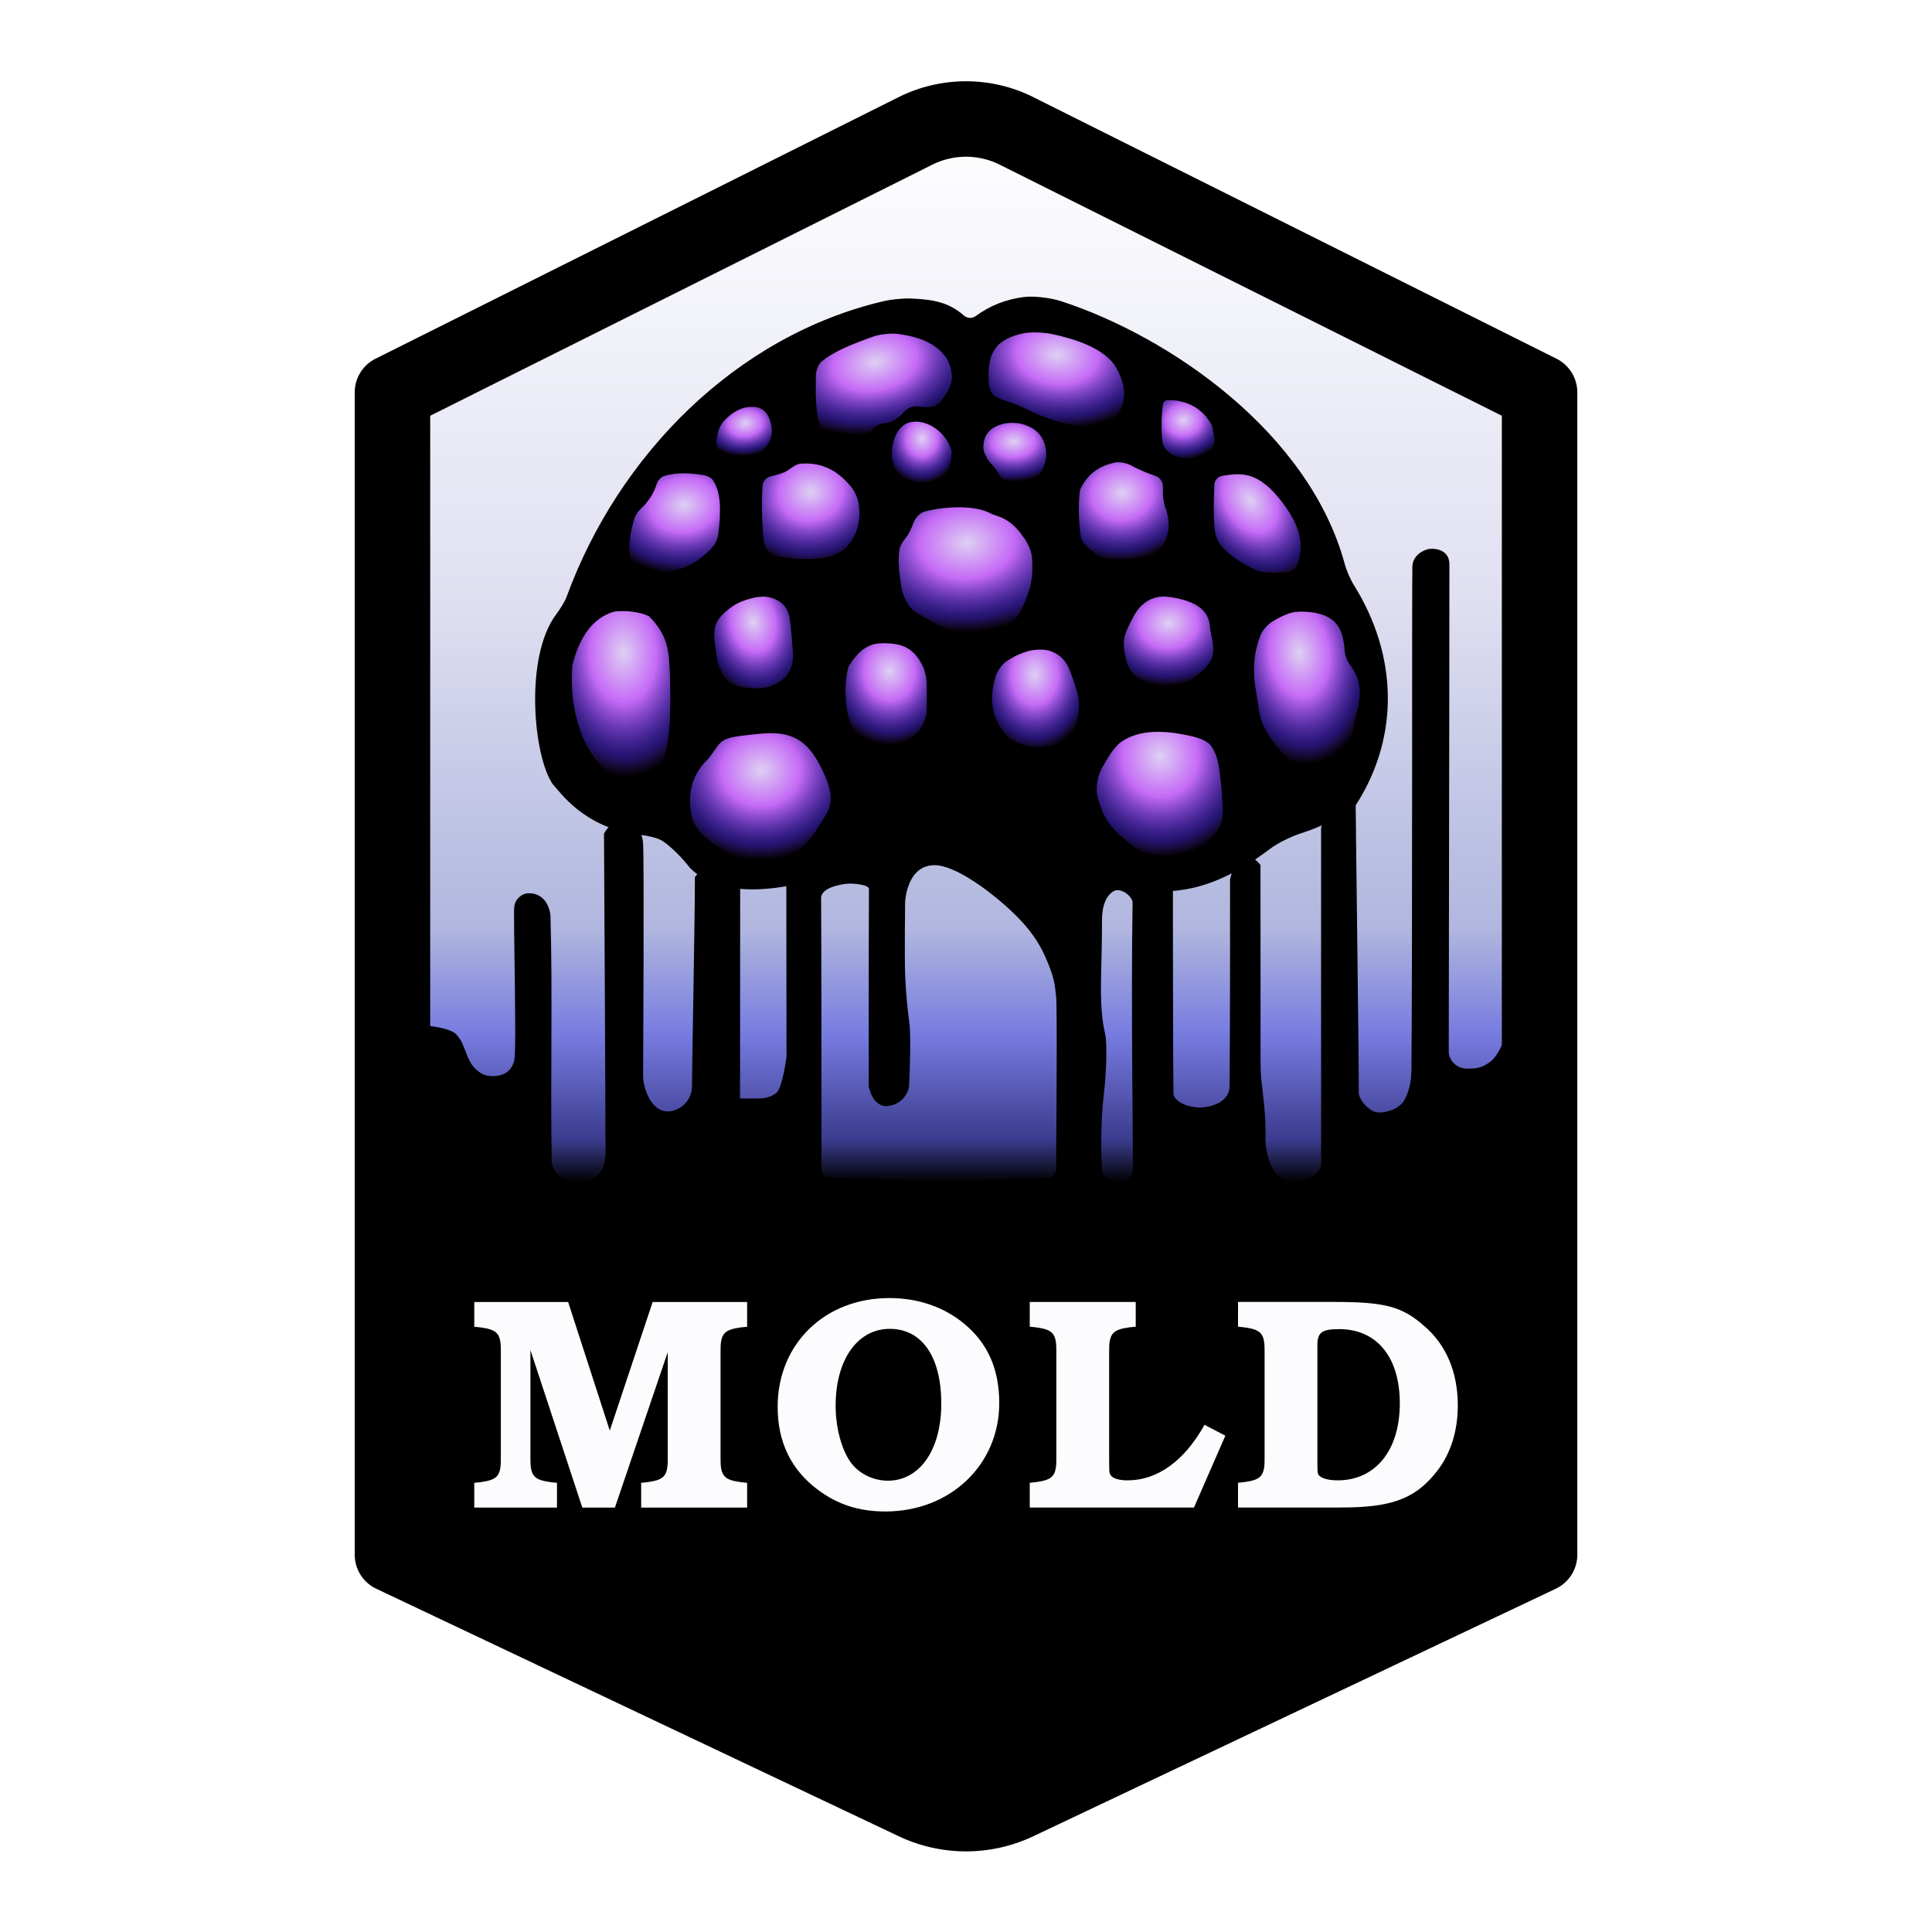 <?xml version="1.0" encoding="UTF-8" standalone="no"?>
<!-- Created with Inkscape (http://www.inkscape.org/) -->

<svg
   width="256"
   height="256"
   viewBox="0 0 67.733 67.733"
   version="1.1"
   id="svg1"
   xml:space="preserve"
   xmlns:xlink="http://www.w3.org/1999/xlink"
   xmlns="http://www.w3.org/2000/svg"
   xmlns:svg="http://www.w3.org/2000/svg"><defs
     id="defs1"><linearGradient
       id="linearGradient96"><stop
         style="stop-color:#ded0f3;stop-opacity:1;"
         offset="0"
         id="stop93" /><stop
         style="stop-color:#c56af6;stop-opacity:1;"
         offset="0.401"
         id="stop94" /><stop
         style="stop-color:#4727de;stop-opacity:0.498;"
         offset="0.842"
         id="stop95" /><stop
         style="stop-color:#6c2bda;stop-opacity:0;"
         offset="1"
         id="stop96" /></linearGradient><linearGradient
       id="linearGradient92"><stop
         style="stop-color:#ded0f3;stop-opacity:1;"
         offset="0"
         id="stop89" /><stop
         style="stop-color:#c56af6;stop-opacity:1;"
         offset="0.401"
         id="stop90" /><stop
         style="stop-color:#4727de;stop-opacity:0.498;"
         offset="0.842"
         id="stop91" /><stop
         style="stop-color:#6c2bda;stop-opacity:0;"
         offset="1"
         id="stop92" /></linearGradient><linearGradient
       id="linearGradient88"><stop
         style="stop-color:#ded0f3;stop-opacity:1;"
         offset="0"
         id="stop85" /><stop
         style="stop-color:#c56af6;stop-opacity:1;"
         offset="0.401"
         id="stop86" /><stop
         style="stop-color:#4727de;stop-opacity:0.498;"
         offset="0.842"
         id="stop87" /><stop
         style="stop-color:#6c2bda;stop-opacity:0;"
         offset="1"
         id="stop88" /></linearGradient><linearGradient
       id="linearGradient84"><stop
         style="stop-color:#ded0f3;stop-opacity:1;"
         offset="0"
         id="stop81" /><stop
         style="stop-color:#c56af6;stop-opacity:1;"
         offset="0.401"
         id="stop82" /><stop
         style="stop-color:#4727de;stop-opacity:0.498;"
         offset="0.842"
         id="stop83" /><stop
         style="stop-color:#6c2bda;stop-opacity:0;"
         offset="1"
         id="stop84" /></linearGradient><linearGradient
       id="linearGradient80"><stop
         style="stop-color:#ded0f3;stop-opacity:1;"
         offset="0"
         id="stop77" /><stop
         style="stop-color:#c56af6;stop-opacity:1;"
         offset="0.401"
         id="stop78" /><stop
         style="stop-color:#4727de;stop-opacity:0.498;"
         offset="0.842"
         id="stop79" /><stop
         style="stop-color:#6c2bda;stop-opacity:0;"
         offset="1"
         id="stop80" /></linearGradient><linearGradient
       id="linearGradient76"><stop
         style="stop-color:#ded0f3;stop-opacity:1;"
         offset="0"
         id="stop73" /><stop
         style="stop-color:#c56af6;stop-opacity:1;"
         offset="0.401"
         id="stop74" /><stop
         style="stop-color:#4727de;stop-opacity:0.498;"
         offset="0.842"
         id="stop75" /><stop
         style="stop-color:#6c2bda;stop-opacity:0;"
         offset="1"
         id="stop76" /></linearGradient><linearGradient
       id="linearGradient72"><stop
         style="stop-color:#ded0f3;stop-opacity:1;"
         offset="0"
         id="stop69" /><stop
         style="stop-color:#c56af6;stop-opacity:1;"
         offset="0.401"
         id="stop70" /><stop
         style="stop-color:#4727de;stop-opacity:0.498;"
         offset="0.842"
         id="stop71" /><stop
         style="stop-color:#6c2bda;stop-opacity:0;"
         offset="1"
         id="stop72" /></linearGradient><linearGradient
       id="linearGradient68"><stop
         style="stop-color:#ded0f3;stop-opacity:1;"
         offset="0"
         id="stop65" /><stop
         style="stop-color:#c56af6;stop-opacity:1;"
         offset="0.401"
         id="stop66" /><stop
         style="stop-color:#4727de;stop-opacity:0.498;"
         offset="0.842"
         id="stop67" /><stop
         style="stop-color:#6c2bda;stop-opacity:0;"
         offset="1"
         id="stop68" /></linearGradient><linearGradient
       id="linearGradient64"><stop
         style="stop-color:#ded0f3;stop-opacity:1;"
         offset="0"
         id="stop61" /><stop
         style="stop-color:#c56af6;stop-opacity:1;"
         offset="0.401"
         id="stop62" /><stop
         style="stop-color:#4727de;stop-opacity:0.498;"
         offset="0.842"
         id="stop63" /><stop
         style="stop-color:#6c2bda;stop-opacity:0;"
         offset="1"
         id="stop64" /></linearGradient><linearGradient
       id="linearGradient60"><stop
         style="stop-color:#ded0f3;stop-opacity:1;"
         offset="0"
         id="stop57" /><stop
         style="stop-color:#c56af6;stop-opacity:1;"
         offset="0.401"
         id="stop58" /><stop
         style="stop-color:#4727de;stop-opacity:0.498;"
         offset="0.842"
         id="stop59" /><stop
         style="stop-color:#6c2bda;stop-opacity:0;"
         offset="1"
         id="stop60" /></linearGradient><linearGradient
       id="linearGradient56"><stop
         style="stop-color:#ded0f3;stop-opacity:1;"
         offset="0"
         id="stop53" /><stop
         style="stop-color:#c56af6;stop-opacity:1;"
         offset="0.401"
         id="stop54" /><stop
         style="stop-color:#4727de;stop-opacity:0.498;"
         offset="0.842"
         id="stop55" /><stop
         style="stop-color:#6c2bda;stop-opacity:0;"
         offset="1"
         id="stop56" /></linearGradient><linearGradient
       id="linearGradient52"><stop
         style="stop-color:#ded0f3;stop-opacity:1;"
         offset="0"
         id="stop49" /><stop
         style="stop-color:#c56af6;stop-opacity:1;"
         offset="0.401"
         id="stop50" /><stop
         style="stop-color:#4727de;stop-opacity:0.498;"
         offset="0.842"
         id="stop51" /><stop
         style="stop-color:#6c2bda;stop-opacity:0;"
         offset="1"
         id="stop52" /></linearGradient><linearGradient
       id="linearGradient48"><stop
         style="stop-color:#ded0f3;stop-opacity:1;"
         offset="0"
         id="stop45" /><stop
         style="stop-color:#c56af6;stop-opacity:1;"
         offset="0.401"
         id="stop46" /><stop
         style="stop-color:#4727de;stop-opacity:0.498;"
         offset="0.842"
         id="stop47" /><stop
         style="stop-color:#6c2bda;stop-opacity:0;"
         offset="1"
         id="stop48" /></linearGradient><linearGradient
       id="linearGradient44"><stop
         style="stop-color:#ded0f3;stop-opacity:1;"
         offset="0"
         id="stop41" /><stop
         style="stop-color:#c56af6;stop-opacity:1;"
         offset="0.401"
         id="stop42" /><stop
         style="stop-color:#4727de;stop-opacity:0.498;"
         offset="0.842"
         id="stop43" /><stop
         style="stop-color:#6c2bda;stop-opacity:0;"
         offset="1"
         id="stop44" /></linearGradient><linearGradient
       id="linearGradient40"><stop
         style="stop-color:#ded0f3;stop-opacity:1;"
         offset="0"
         id="stop37" /><stop
         style="stop-color:#c56af6;stop-opacity:1;"
         offset="0.401"
         id="stop38" /><stop
         style="stop-color:#4727de;stop-opacity:0.498;"
         offset="0.842"
         id="stop39" /><stop
         style="stop-color:#6c2bda;stop-opacity:0;"
         offset="1"
         id="stop40" /></linearGradient><linearGradient
       id="linearGradient36"><stop
         style="stop-color:#ded0f3;stop-opacity:1;"
         offset="0"
         id="stop28" /><stop
         style="stop-color:#c56af6;stop-opacity:1;"
         offset="0.401"
         id="stop29" /><stop
         style="stop-color:#4727de;stop-opacity:0.498;"
         offset="0.842"
         id="stop35" /><stop
         style="stop-color:#6c2bda;stop-opacity:0;"
         offset="1"
         id="stop36" /></linearGradient><linearGradient
       id="linearGradient27"><stop
         style="stop-color:#ded0f3;stop-opacity:1;"
         offset="0"
         id="stop24" /><stop
         style="stop-color:#c56af6;stop-opacity:1;"
         offset="0.401"
         id="stop25" /><stop
         style="stop-color:#4727de;stop-opacity:0.498;"
         offset="0.842"
         id="stop26" /><stop
         style="stop-color:#6c2bda;stop-opacity:0;"
         offset="1"
         id="stop27" /></linearGradient><linearGradient
       id="linearGradient23"><stop
         style="stop-color:#ded0f3;stop-opacity:1;"
         offset="0"
         id="stop20" /><stop
         style="stop-color:#c56af6;stop-opacity:1;"
         offset="0.401"
         id="stop21" /><stop
         style="stop-color:#4727de;stop-opacity:0.498;"
         offset="0.842"
         id="stop22" /><stop
         style="stop-color:#6c2bda;stop-opacity:0;"
         offset="1"
         id="stop23" /></linearGradient><linearGradient
       id="linearGradient19"><stop
         style="stop-color:#ded0f3;stop-opacity:1;"
         offset="0"
         id="stop16" /><stop
         style="stop-color:#c56af6;stop-opacity:1;"
         offset="0.401"
         id="stop17" /><stop
         style="stop-color:#4727de;stop-opacity:0.498;"
         offset="0.842"
         id="stop18" /><stop
         style="stop-color:#6c2bda;stop-opacity:0;"
         offset="1"
         id="stop19" /></linearGradient><linearGradient
       id="swatch30"><stop
         style="stop-color:#000000;stop-opacity:1;"
         offset="0"
         id="stop30" /></linearGradient><linearGradient
       id="linearGradient4"><stop
         style="stop-color:#ffffff;stop-opacity:1;"
         offset="0"
         id="stop4" /><stop
         style="stop-color:#dfdff1;stop-opacity:1;"
         offset="0.45"
         id="stop9" /><stop
         style="stop-color:#b0b6de;stop-opacity:1;"
         offset="0.76"
         id="stop8" /><stop
         style="stop-color:#777bdf;stop-opacity:1;"
         offset="0.86"
         id="stop7" /><stop
         style="stop-color:#3a3b8d;stop-opacity:1;"
         offset="0.96"
         id="stop6" /><stop
         style="stop-color:#000000;stop-opacity:1;"
         offset="1"
         id="stop5" /></linearGradient><linearGradient
       xlink:href="#linearGradient4"
       id="linearGradient5"
       x1="0"
       y1="-8"
       x2="0"
       y2="29"
       gradientUnits="userSpaceOnUse"
       spreadMethod="pad" /><meshgradient
       id="meshgradient61"
       gradientUnits="userSpaceOnUse"
       x="28.047"
       y="29.035"><meshrow
         id="meshrow37261"><meshpatch
           id="meshpatch37261"><stop
             path="c 1.067,0  2.135,0  3.202,0"
             style="stop-color:#faf9f2;stop-opacity:1"
             id="stop37261" /><stop
             path="c 0,1.447  1.367,2.055  1.367,3.502"
             style="stop-color:#9e9ca5;stop-opacity:1"
             id="stop37262" /><stop
             path="c -1.067,-2.33782e-05  -3.502,0.838  -4.57,0.838"
             style="stop-color:#bbc3f2;stop-opacity:1"
             id="stop37263" /><stop
             path="c 0,-1.447  0,-2.893  0,-4.34"
             style="stop-color:#faf9f2;stop-opacity:1"
             id="stop37264" /></meshpatch><meshpatch
           id="meshpatch37264"><stop
             path="c 1.067,0  2.135,0  3.202,0"
             id="stop37265" /><stop
             path="c 0,1.447  0,2.893  0,4.34"
             style="stop-color:#a3a5e3;stop-opacity:1"
             id="stop37266" /><stop
             path="c -1.067,0  -0.767,-0.838  -1.835,-0.838"
             style="stop-color:#a3a5e3;stop-opacity:1"
             id="stop37267" /></meshpatch><meshpatch
           id="meshpatch37267"><stop
             path="c 1.067,0  1.002,0.488  2.069,0.488"
             id="stop37268" /><stop
             path="c -0.862,2.256  0.063,2.494  0.063,3.941"
             style="stop-color:#60619c;stop-opacity:1"
             id="stop37269" /><stop
             path="c -1.141,0.631  -1.065,-0.09  -2.132,-0.09"
             style="stop-color:#60619c;stop-opacity:1"
             id="stop37270" /></meshpatch><meshpatch
           id="meshpatch37270"><stop
             path="c 1.067,3.5071e-06  2.773,-0.025  3.841,-0.025"
             id="stop37271" /><stop
             path="c -4.88307e-05,1.447  0.152,2.388  0.152,3.835"
             style="stop-color:#60619c;stop-opacity:1"
             id="stop37272" /><stop
             path="c -1.067,-5.07914e-08  -2.862,0.131  -3.93,0.131"
             style="stop-color:#60619c;stop-opacity:1"
             id="stop37273" /></meshpatch></meshrow><meshrow
         id="meshrow37273"><meshpatch
           id="meshpatch37273"><stop
             path="c 8.17723e-06,1.447  0.027,3.993  0.027,5.44"
             id="stop37274" /><stop
             path="c -1.067,2.39899e-05  -3.53,-0.263  -4.597,-0.263"
             style="stop-color:#faf9f2;stop-opacity:1"
             id="stop37275" /><stop
             path="c 0,-1.447  0,-2.893  -1.3e-06,-4.34"
             style="stop-color:#faf9f2;stop-opacity:1"
             id="stop37276" /></meshpatch><meshpatch
           id="meshpatch37276"><stop
             path="c 0,1.447  0,2.893  0,4.34"
             id="stop37277" /><stop
             path="c -1.067,0  -0.74,0.263  -1.807,0.263"
             style="stop-color:#a3a5e3;stop-opacity:1"
             id="stop37278" /></meshpatch><meshpatch
           id="meshpatch37278"><stop
             path="c 6.74496e-06,1.447  0.089,2.787  0.089,4.233"
             id="stop37279" /><stop
             path="c -1.067,1.73494e-06  -1.154,0.017  -2.221,0.017"
             style="stop-color:#60619c;stop-opacity:1"
             id="stop37280" /></meshpatch><meshpatch
           id="meshpatch37280"><stop
             path="c 8.65796e-06,1.447  -0.134,3.119  -0.134,4.565"
             id="stop37281" /><stop
             path="c -1.067,-6.5029e-06  -2.639,-0.201  -3.707,-0.201"
             style="stop-color:#60619c;stop-opacity:1"
             id="stop37282" /></meshpatch></meshrow><meshrow
         id="meshrow37282"><meshpatch
           id="meshpatch37282"><stop
             path="c 1.68585e-06,1.447  -0.004,2.568  -0.004,4.015"
             id="stop37283" /><stop
             path="c -1.067,4.06551e-05  -3.526,0.062  -4.593,0.062"
             style="stop-color:#bbc3f2;stop-opacity:1"
             id="stop37284" /><stop
             path="c 0,-1.447  0,-2.893  -2.941e-05,-4.34"
             style="stop-color:#faf9f2;stop-opacity:1"
             id="stop37285" /></meshpatch><meshpatch
           id="meshpatch37285"><stop
             path="c 0,1.447  0,2.893  0,4.34"
             id="stop37286" /><stop
             path="c -1.067,0  -0.744,-0.062  -1.811,-0.062"
             style="stop-color:#a3a5e3;stop-opacity:1"
             id="stop37287" /></meshpatch><meshpatch
           id="meshpatch37287"><stop
             path="c 1.73498e-05,1.447  1.73498e-05,2.893  0,4.34"
             id="stop37288" /><stop
             path="c -1.067,1.73494e-06  -1.154,0.017  -2.221,0.017"
             style="stop-color:#60619c;stop-opacity:1"
             id="stop37289" /></meshpatch><meshpatch
           id="meshpatch37289"><stop
             path="c -6.07634e-07,1.447  0.134,2.667  0.134,4.114"
             id="stop37290" /><stop
             path="c -1.067,-5.07913e-08  -2.773,0.025  -3.841,0.025"
             style="stop-color:#60619c;stop-opacity:1"
             id="stop37291" /></meshpatch></meshrow></meshgradient><filter
       style="color-interpolation-filters:sRGB"
       id="filter37348"
       x="-0.024"
       y="-0.038"
       width="1.048"
       height="1.093"><feFlood
         result="flood"
         in="SourceGraphic"
         flood-opacity="0.698"
         flood-color="rgb(16,17,104)"
         id="feFlood37347" /><feGaussianBlur
         result="blur"
         in="SourceGraphic"
         stdDeviation="0.4"
         id="feGaussianBlur37347" /><feOffset
         result="offset"
         in="blur"
         dx="0"
         dy="0.4"
         id="feOffset37347"
         preserveAlpha="false" /><feComposite
         result="comp1"
         operator="in"
         in="flood"
         in2="offset"
         id="feComposite37347" /><feComposite
         result="comp2"
         operator="over"
         in="SourceGraphic"
         in2="comp1"
         id="feComposite37348" /></filter><mask
       maskUnits="userSpaceOnUse"
       id="mask1"><path
         id="path2"
         style="display:inline;opacity:1;mix-blend-mode:normal;fill:#ffffff;fill-opacity:1;paint-order:normal"
         transform="translate(46.163,12.459)"
         d="M -32.14,27.89 V 1.299 L -12.297,-8.755 7.547,1.299 V 29.874 h -37.704 a 1.984,1.984 45 0 1 -1.984,-1.984 z" /></mask><radialGradient
       xlink:href="#linearGradient92"
       id="radialGradient27"
       cx="21.955"
       cy="23.585"
       fx="21.955"
       fy="23.585"
       r="1.727"
       gradientTransform="matrix(1.696,-0.045,0.067,2.517,-16.963,-35.489)"
       gradientUnits="userSpaceOnUse" /><radialGradient
       xlink:href="#linearGradient96"
       id="radialGradient34"
       gradientUnits="userSpaceOnUse"
       gradientTransform="matrix(2.013,-0.085,0.077,1.82,-25.061,-16.884)"
       cx="24.734"
       cy="25.268"
       fx="24.734"
       fy="25.268"
       r="1.727" /><radialGradient
       xlink:href="#linearGradient88"
       id="radialGradient35"
       gradientUnits="userSpaceOnUse"
       gradientTransform="matrix(1.107,-0.208,0.282,1.503,-7.405,-8.037)"
       cx="24.618"
       cy="23.269"
       fx="24.618"
       fy="23.269"
       r="1.727" /><radialGradient
       xlink:href="#linearGradient84"
       id="radialGradient36"
       gradientUnits="userSpaceOnUse"
       gradientTransform="matrix(1.705,-0.239,0.193,1.375,-19.888,-6.353)"
       cx="23.293"
       cy="21.55"
       fx="23.293"
       fy="21.55"
       r="1.727" /><radialGradient
       xlink:href="#linearGradient80"
       id="radialGradient37"
       gradientUnits="userSpaceOnUse"
       gradientTransform="matrix(0.86,-0.116,0.088,0.657,3.121,4.376)"
       cx="24.679"
       cy="20.283"
       fx="24.679"
       fy="20.283"
       r="1.727" /><radialGradient
       xlink:href="#linearGradient76"
       id="radialGradient38"
       gradientUnits="userSpaceOnUse"
       gradientTransform="matrix(1.603,-0.369,0.333,1.447,-20.231,-4.225)"
       cx="25.893"
       cy="21.444"
       fx="25.893"
       fy="21.444"
       r="1.727" /><radialGradient
       xlink:href="#linearGradient68"
       id="radialGradient39"
       gradientUnits="userSpaceOnUse"
       gradientTransform="matrix(2.117,-0.424,0.283,1.416,-32.739,-3.525)"
       cx="27.332"
       cy="19.638"
       fx="27.332"
       fy="19.638"
       r="1.727" /><radialGradient
       xlink:href="#linearGradient60"
       id="radialGradient40"
       gradientUnits="userSpaceOnUse"
       gradientTransform="matrix(0.803,0.007,-0.008,0.912,9.804,-3.71)"
       cx="28.246"
       cy="20.711"
       fx="28.246"
       fy="20.711"
       r="1.727" /><radialGradient
       xlink:href="#linearGradient72"
       id="radialGradient41"
       gradientUnits="userSpaceOnUse"
       gradientTransform="matrix(1.303,-0.05,0.058,1.497,-5.973,-10.938)"
       cx="27.453"
       cy="23.941"
       fx="27.453"
       fy="23.941"
       r="1.727" /><radialGradient
       xlink:href="#linearGradient48"
       id="radialGradient42"
       gradientUnits="userSpaceOnUse"
       gradientTransform="matrix(2.42,-0.143,0.107,1.808,-38.941,-16.907)"
       cx="29.118"
       cy="22.182"
       fx="29.118"
       fy="22.182"
       r="1.727" /><radialGradient
       xlink:href="#linearGradient64"
       id="radialGradient43"
       gradientUnits="userSpaceOnUse"
       gradientTransform="matrix(2.054,0.231,-0.166,1.473,-23.533,-23.617)"
       cx="31.086"
       cy="19.607"
       fx="31.086"
       fy="19.607"
       r="1.727" /><radialGradient
       xlink:href="#linearGradient56"
       id="radialGradient1"
       gradientUnits="userSpaceOnUse"
       gradientTransform="matrix(1.104,-0.027,0.02,0.816,1.842,-0.606)"
       cx="30.141"
       cy="20.709"
       fx="30.141"
       fy="20.709"
       r="1.727" /><radialGradient
       xlink:href="#linearGradient44"
       id="radialGradient2"
       gradientUnits="userSpaceOnUse"
       gradientTransform="matrix(1.187,-0.004,0.006,1.542,-0.004,-13.295)"
       cx="30.444"
       cy="24.039"
       fx="30.444"
       fy="24.039"
       r="1.727" /><radialGradient
       xlink:href="#linearGradient40"
       id="radialGradient3"
       gradientUnits="userSpaceOnUse"
       gradientTransform="matrix(1.541,-0.244,0.217,1.372,-15.2,-4.384)"
       cx="32.356"
       cy="21.549"
       fx="32.356"
       fy="21.549"
       r="1.727" /><radialGradient
       xlink:href="#linearGradient52"
       id="radialGradient4"
       gradientUnits="userSpaceOnUse"
       gradientTransform="matrix(0.889,-0.107,0.096,0.796,9.589,1.974)"
       cx="33.669"
       cy="20.554"
       fx="33.669"
       fy="20.554"
       r="1.727" /><radialGradient
       xlink:href="#linearGradient27"
       id="radialGradient13"
       gradientUnits="userSpaceOnUse"
       gradientTransform="matrix(1.503,-0.124,0.105,1.273,-11.451,-3.791)"
       cx="33.244"
       cy="23.383"
       fx="33.244"
       fy="23.383"
       r="1.727" /><radialGradient
       xlink:href="#linearGradient36"
       id="radialGradient14"
       gradientUnits="userSpaceOnUse"
       gradientTransform="matrix(1.066,-0.657,0.927,1.505,-13.59,7.867)"
       cx="34.992"
       cy="21.701"
       fx="34.992"
       fy="21.701"
       r="1.727" /><radialGradient
       xlink:href="#linearGradient19"
       id="radialGradient15"
       gradientUnits="userSpaceOnUse"
       gradientTransform="matrix(1.933,-0.131,0.139,2.044,-26.647,-20.704)"
       cx="33.014"
       cy="25.222"
       fx="33.014"
       fy="25.222"
       r="1.727" /><radialGradient
       xlink:href="#linearGradient23"
       id="radialGradient16"
       gradientUnits="userSpaceOnUse"
       gradientTransform="matrix(1.498,-0.154,0.232,2.257,-13.809,-25.367)"
       cx="35.937"
       cy="23.83"
       fx="35.937"
       fy="23.83"
       r="1.727" /></defs><g
     id="layer1"
     style="display:inline"><g
       id="layer2"
       style="display:inline"><path
         id="path3"
         style="display:inline;opacity:1;mix-blend-mode:normal;fill:url(#linearGradient5);stroke:#000000;stroke-width:2.646;stroke-linejoin:round;stroke-miterlimit:0;stroke-dasharray:none;paint-order:normal"
         transform="translate(46.163,12.459)"
         d="M -10.522,-7.868 7.812,1.299 V 42.045 l -18.315,8.676 a 4.188,4.188 1.6535289e-7 0 1 -3.586,0 l -18.315,-8.676 V 1.299 l 18.334,-9.167 a 3.968,3.968 9.6878069e-7 0 1 3.549,1e-7 z" /></g><g
       id="layer3"><path
         id="rect61"
         style="display:inline;fill:url(#meshgradient61);stroke-width:0.265"
         d="M 28.047,29.035 H 40.857 V 42.053 H 28.047 Z" /><path
         id="path9"
         style="display:inline;fill:#000000;fill-opacity:1;stroke-width:0.265;stroke-dasharray:none;paint-order:normal;filter:url(#filter37348)"
         d="m 32.653,29.938 c 0.803,-0.106 2.303,1.095 2.974,1.768 0.67,0.673 0.903,1.152 1.105,1.64 0.202,0.488 0.245,0.704 0.294,1.192 0.043,0.423 0.008,4.878 -0.003,6.057 -0.001,0.157 -0.13,0.29 -0.288,0.297 -0.731,0.03 -2.689,0.105 -3.789,0.102 -1.112,-0.003 -3.148,-0.09 -3.878,-0.123 -0.149,-0.007 -0.269,-0.133 -0.269,-0.282 -8.6e-5,-1.529 -0.001,-9.048 -0.013,-9.487 -0.011,-0.395 0.706,-0.496 0.895,-0.518 0.189,-0.022 0.784,0.02 0.783,0.185 -0.012,2.154 -0.007,6.922 -0.007,6.922 0,0 0.134,0.792 0.734,0.675 0.6,-0.116 0.679,-0.669 0.679,-0.669 0,0 0.084,-1.677 0.014,-2.212 -0.07,-0.535 -0.116,-0.978 -0.147,-1.621 -0.031,-0.644 -0.005,-2.634 -0.005,-2.634 0,0 0.043,-1.203 0.922,-1.291 0.879,-0.088 -2.7e-5,0 -2.7e-5,0 z m 6.387,0.907 c 0.254,-0.153 0.671,0.192 0.667,0.402 -0.061,3.503 0.022,8.876 0.01,9.418 -0.004,0.201 -0.319,0.373 -0.523,0.373 -0.204,1.3e-5 -0.469,-0.115 -0.538,-0.311 -0.05,-0.141 -0.079,-1.451 0.006,-2.402 0.038,-0.427 0.123,-0.976 0.125,-1.819 0.002,-0.843 -0.096,-0.608 -0.163,-1.461 -0.067,-0.853 0.016,-1.887 0.01,-3.168 -0.002,-0.538 0.152,-0.881 0.407,-1.034 z m -11.474,-1.326 0.008,7.095 c 0,0.08 -0.143,1.069 -0.332,1.279 -0.141,0.127 -0.305,0.175 -0.394,0.196 -0.156,0.037 -0.903,0.021 -0.903,0.021 l 0.004,-7.395 c -0.541,-1.426 -1.065,-1.033 -1.587,-0.365 0,1.485 -0.103,6.721 -0.103,7.318 0,0.597 -0.51,0.921 -0.893,0.896 -0.536,-0.035 -0.83,-0.783 -0.82,-1.315 0.002,-0.526 0.042,-7.471 -0.002,-8.092 -0.064,-0.898 -1.011,-1.032 -1.369,-0.328 0,0.233 0.057,10.028 0.049,10.401 -0.009,0.399 0.075,1.067 -0.148,1.428 -0.188,0.306 -0.586,0.394 -1.029,0.37 -0.299,-0.044 -0.593,-0.239 -0.705,-0.652 -0.049,-3.145 0.034,-5.935 -0.043,-8.641 -0.021,-0.4 -0.264,-0.846 -0.801,-0.818 -0.179,0.01 -0.432,0.175 -0.469,0.469 -0.038,0.306 0.089,4.982 0.002,5.379 -0.081,0.368 -0.342,0.535 -0.676,0.56 -0.334,0.025 -0.52,-0.086 -0.709,-0.276 -0.31,-0.312 -0.331,-0.832 -0.623,-1.155 -0.305,-0.405 -2.09,-0.388 -2.09,-0.388 -8.1e-5,2.709 -0.001,6.416 -0.001,8.281 h 39.778 v -7.901 c 0,-1.015 0.08,-1.605 -0.291,-1.664 -0.27,-0.043 -0.614,1.526 -0.614,1.526 -0.115,0.594 -0.416,0.963 -0.53,1.053 -0.295,0.231 -0.488,0.267 -0.844,0.264 -0.412,-0.004 -0.64,-0.337 -0.64,-0.587 0,-3.607 0.022,-11.22 0.022,-17.115 -0.01,-0.429 -0.386,-0.548 -0.704,-0.52 -0.278,0.054 -0.576,0.264 -0.593,0.606 -0.021,0.419 0.006,13.284 -0.034,17.665 -0.005,0.503 -0.137,0.891 -0.278,1.101 -0.193,0.287 -0.653,0.412 -0.925,0.382 -0.231,-0.025 -0.601,-0.364 -0.642,-0.665 0,-1.82 -0.113,-9.441 -0.111,-10.715 -0.565,-0.021 -0.973,0.438 -1.211,1.416 h -4.4e-5 v 11.804 c -0.09,0.383 -0.524,0.593 -1.023,0.591 -0.707,-0.002 -0.927,-1.021 -0.927,-1.486 0.031,-1.142 -0.171,-1.894 -0.171,-2.586 0,-2.269 -0.004,-7.035 -0.004,-7.035 -0.542,-0.633 -0.866,-0.329 -1.067,0.508 0,0 0.006,5.013 -0.016,7.252 -0.005,0.56 -0.651,0.739 -1.036,0.746 -0.385,0.006 -0.873,-0.179 -0.932,-0.465 -0.021,-1.859 -0.019,-8.961 -0.019,-8.961 z"
         mask="url(#mask1)" /><path
         style="fill:#000000;fill-opacity:1;stroke-width:0.265;paint-order:normal"
         d="m 19.384,27.499 c -0.678,-0.95 -1.015,-4.452 0.115,-5.962 0.122,-0.163 0.299,-0.43 0.368,-0.621 1.815,-4.966 5.944,-9.151 11.123,-10.36 0.258,-0.06 0.683,-0.102 0.948,-0.091 0.867,0.034 1.368,0.17 1.858,0.6 0.111,0.097 0.284,0.107 0.403,0.021 0.544,-0.397 1.088,-0.587 1.665,-0.669 0.374,-0.053 0.979,0.026 1.339,0.143 3.827,1.248 8.704,4.618 9.946,9.228 0.057,0.212 0.197,0.533 0.314,0.72 1.536,2.457 1.612,5.299 0.091,7.683 -0.577,0.482 -1.28,0.814 -1.928,1.018 -0.327,0.103 -0.815,0.336 -1.089,0.543 -2.308,1.744 -3.771,1.588 -5.205,1.366 -0.45,-0.069 -1.17,-0.219 -1.608,-0.342 -2.622,-0.737 -5.247,-1.432 -7.98,-0.314 -1.755,0.652 -4.311,1.241 -5.564,-0.044 C 24.005,30.186 23.623,29.756 23.247,29.496 23.036,29.35 22.618,29.289 22.362,29.256 20.452,29.011 19.622,27.744 19.384,27.499 Z"
         id="path14" /><g
         id="layer4"><path
           style="font-variation-settings:normal;display:inline;opacity:1;vector-effect:none;fill:url(#radialGradient15);fill-opacity:1;stroke-width:0.265;stroke-linecap:butt;stroke-linejoin:miter;stroke-miterlimit:4;stroke-dasharray:none;stroke-dashoffset:0;stroke-opacity:1;-inkscape-stroke:none;stop-color:#000000;stop-opacity:1"
           d="m 39.302,26.013 c 0.649,-0.451 1.539,-0.427 2.539,-0.187 0.179,0.043 0.467,0.146 0.585,0.286 0.152,0.18 0.247,0.439 0.303,0.753 0.031,0.178 0.061,0.47 0.08,0.65 0.041,0.384 0.064,0.751 0.052,1.079 -0.007,0.195 -0.123,0.48 -0.248,0.631 -0.18,0.217 -0.32,0.349 -0.442,0.443 -0.185,0.143 -0.543,0.265 -0.776,0.292 -0.543,0.062 -1.009,0.031 -1.375,-0.12 -0.166,-0.069 -0.4,-0.248 -0.539,-0.363 -0.342,-0.284 -0.66,-0.593 -0.837,-1.048 -0.05,-0.129 -0.127,-0.34 -0.16,-0.474 -0.061,-0.245 -0.037,-0.476 0.02,-0.702 0.036,-0.142 0.137,-0.357 0.215,-0.482 l 0.179,-0.291 c 0.091,-0.147 0.263,-0.369 0.405,-0.468 z"
           id="path24" /><path
           style="font-variation-settings:normal;opacity:1;vector-effect:none;fill:url(#radialGradient34);fill-opacity:1;stroke-width:0.265;stroke-linecap:butt;stroke-linejoin:miter;stroke-miterlimit:4;stroke-dasharray:none;stroke-dashoffset:0;stroke-opacity:1;-inkscape-stroke:none;stop-color:#000000;stop-opacity:1"
           d="m 25.228,26.071 c 0.106,-0.116 0.252,-0.179 0.416,-0.218 0.192,-0.046 0.513,-0.076 0.71,-0.099 0.92,-0.107 1.737,-0.149 2.355,1.008 0.095,0.179 0.238,0.476 0.306,0.667 0.12,0.339 0.143,0.664 0.041,0.932 -0.074,0.194 -0.272,0.471 -0.38,0.65 -0.21,0.349 -0.447,0.579 -0.67,0.825 -0.152,0.168 -0.444,0.342 -0.67,0.367 -0.488,0.054 -0.956,0.068 -1.348,-0.064 -0.252,-0.085 -0.617,-0.328 -0.844,-0.469 -0.406,-0.252 -0.723,-0.538 -0.867,-0.955 -0.065,-0.189 -0.096,-0.517 -0.087,-0.718 0.021,-0.509 0.206,-0.96 0.588,-1.339 0.15,-0.148 0.31,-0.434 0.45,-0.587 z"
           id="path10" /><path
           style="font-variation-settings:normal;display:inline;opacity:1;vector-effect:none;fill:url(#radialGradient16);fill-opacity:1;stroke-width:0.265;stroke-linecap:butt;stroke-linejoin:miter;stroke-miterlimit:4;stroke-dasharray:none;stroke-dashoffset:0;stroke-opacity:1;-inkscape-stroke:none;stop-color:#000000;stop-opacity:1"
           d="m 46.112,21.485 c 0.878,0.163 0.986,0.754 1.037,1.385 0.011,0.133 0.092,0.32 0.173,0.427 0.435,0.578 0.406,1.093 0.239,1.732 -0.052,0.2 -0.116,0.528 -0.154,0.732 -0.086,0.454 -0.233,0.747 -0.416,0.946 -0.101,0.11 -0.318,0.219 -0.462,0.257 -0.488,0.128 -0.851,0.076 -1.118,-0.115 -0.151,-0.109 -0.349,-0.343 -0.476,-0.48 -0.42,-0.45 -0.711,-0.93 -0.797,-1.456 -0.024,-0.151 -0.054,-0.397 -0.083,-0.548 -0.132,-0.685 -0.153,-1.384 0.152,-2.126 0.068,-0.167 0.263,-0.371 0.419,-0.461 0.213,-0.124 0.435,-0.241 0.664,-0.301 0.22,-0.057 0.597,-0.033 0.822,0.008 z"
           id="path23" /><path
           style="font-variation-settings:normal;display:inline;opacity:1;vector-effect:none;fill:url(#radialGradient13);fill-opacity:1;stroke-width:0.265;stroke-linecap:butt;stroke-linejoin:miter;stroke-miterlimit:4;stroke-dasharray:none;stroke-dashoffset:0;stroke-opacity:1;-inkscape-stroke:none;stop-color:#000000;stop-opacity:1"
           d="m 41.349,20.993 c 0.52,0.124 0.9,0.341 1.023,0.731 0.043,0.136 0.057,0.371 0.087,0.512 0.058,0.274 0.132,0.569 0.02,0.859 -0.075,0.194 -0.327,0.435 -0.493,0.564 -0.331,0.256 -0.575,0.324 -0.804,0.356 -0.17,0.024 -0.45,0.033 -0.621,0.007 -0.569,-0.086 -0.852,-0.342 -1.007,-0.673 -0.046,-0.099 -0.087,-0.272 -0.108,-0.379 -0.049,-0.252 -0.094,-0.507 0.042,-0.837 0.061,-0.148 0.176,-0.381 0.252,-0.522 0.215,-0.402 0.547,-0.664 0.981,-0.695 0.175,-0.013 0.457,0.037 0.628,0.077 z"
           id="path20" /><path
           style="font-variation-settings:normal;display:inline;opacity:1;vector-effect:none;fill:url(#radialGradient2);fill-opacity:1;stroke-width:0.265;stroke-linecap:butt;stroke-linejoin:miter;stroke-miterlimit:4;stroke-dasharray:none;stroke-dashoffset:0;stroke-opacity:1;-inkscape-stroke:none;stop-color:#000000;stop-opacity:1"
           d="m 35.271,23.195 c 0.248,-0.173 0.521,-0.299 0.8,-0.374 0.183,-0.049 0.493,-0.065 0.676,-0.018 0.343,0.089 0.582,0.298 0.725,0.619 0.085,0.192 0.191,0.516 0.255,0.716 0.17,0.526 0.143,1.085 -0.196,1.695 -0.084,0.152 -0.308,0.266 -0.48,0.287 -0.478,0.056 -0.924,0.191 -1.57,-0.181 -0.144,-0.083 -0.327,-0.277 -0.41,-0.423 -0.25,-0.439 -0.425,-0.961 -0.161,-1.816 0.053,-0.171 0.215,-0.405 0.361,-0.507 z"
           id="path19" /><path
           style="font-variation-settings:normal;opacity:1;vector-effect:none;fill:url(#radialGradient41);fill-opacity:1;stroke-width:0.265;stroke-linecap:butt;stroke-linejoin:miter;stroke-miterlimit:4;stroke-dasharray:none;stroke-dashoffset:0;stroke-opacity:1;-inkscape-stroke:none;stop-color:#000000;stop-opacity:1"
           d="m 29.741,23.384 c 0.369,-0.607 0.695,-0.787 1.054,-0.825 0.187,-0.02 0.496,-0.005 0.68,0.037 0.48,0.109 0.72,0.422 0.893,0.795 0.071,0.154 0.118,0.421 0.119,0.591 l 0.003,0.89 c 7.37e-4,0.241 -0.121,0.589 -0.291,0.76 -0.219,0.22 -0.381,0.327 -0.52,0.385 -0.245,0.103 -0.686,0.113 -0.95,0.06 -0.419,-0.085 -0.686,-0.253 -0.853,-0.552 -0.081,-0.144 -0.144,-0.408 -0.17,-0.571 -0.076,-0.466 -0.104,-0.984 0.034,-1.568 z"
           id="path11" /><path
           style="font-variation-settings:normal;display:inline;opacity:1;vector-effect:none;fill:url(#radialGradient35);fill-opacity:1;stroke-width:0.265;stroke-linecap:butt;stroke-linejoin:miter;stroke-miterlimit:4;stroke-dasharray:none;stroke-dashoffset:0;stroke-opacity:1;-inkscape-stroke:none;stop-color:#000000;stop-opacity:1"
           d="m 25.84,24.048 c -0.376,-0.13 -0.573,-0.425 -0.671,-0.81 -0.045,-0.174 -0.076,-0.465 -0.1,-0.643 -0.049,-0.368 -0.068,-0.702 0.245,-1.031 0.123,-0.129 0.353,-0.311 0.511,-0.396 0.177,-0.095 0.371,-0.152 0.562,-0.202 0.148,-0.039 0.392,-0.066 0.542,-0.035 0.465,0.097 0.732,0.377 0.772,0.867 0.052,0.426 0.081,0.807 0.103,1.176 0.017,0.278 -0.124,0.672 -0.347,0.839 -0.374,0.278 -0.665,0.32 -0.94,0.317 -0.188,-0.002 -0.498,-0.019 -0.676,-0.081 z"
           id="path6" /><path
           style="display:inline;fill:url(#radialGradient27);fill-opacity:1;stroke-width:0.265"
           d="m 20.376,25.713 c -0.292,-0.816 -0.371,-1.606 -0.312,-2.382 0.244,-0.976 0.695,-1.661 1.467,-1.89 0.464,-0.046 0.867,0.009 1.214,0.157 0.767,0.749 0.695,1.414 0.744,2.092 0.021,1.091 0.034,2.175 -0.241,3.007 -0.109,0.226 -0.26,0.425 -0.417,0.464 -0.622,0.458 -1.091,0.191 -1.562,-0.081 -0.416,-0.408 -0.694,-0.872 -0.893,-1.367 z"
           id="path5" /><path
           style="font-variation-settings:normal;display:inline;opacity:1;vector-effect:none;fill:url(#radialGradient14);fill-opacity:1;stroke-width:0.265;stroke-linecap:butt;stroke-linejoin:miter;stroke-miterlimit:4;stroke-dasharray:none;stroke-dashoffset:0;stroke-opacity:1;-inkscape-stroke:none;stop-color:#000000;stop-opacity:1"
           d="m 45.154,20.052 c -0.324,0.024 -0.655,0.054 -1.031,-0.026 -0.529,-0.231 -1.008,-0.522 -1.341,-0.933 -0.088,-0.109 -0.169,-0.318 -0.187,-0.457 -0.049,-0.395 -0.057,-0.87 -0.021,-1.652 0.007,-0.148 0.132,-0.281 0.279,-0.303 0.644,-0.095 1.251,-0.203 2.127,0.962 0.795,1.057 0.639,1.679 0.528,2.104 -0.041,0.157 -0.192,0.293 -0.354,0.305 z"
           id="path22" /><path
           style="font-variation-settings:normal;display:inline;opacity:1;vector-effect:none;fill:url(#radialGradient3);fill-opacity:1;stroke-width:0.265;stroke-linecap:butt;stroke-linejoin:miter;stroke-miterlimit:4;stroke-dasharray:none;stroke-dashoffset:0;stroke-opacity:1;-inkscape-stroke:none;stop-color:#000000;stop-opacity:1"
           d="m 37.9,18.883 c -0.078,-0.577 -0.112,-1.15 -0.034,-1.714 0.3,-0.633 0.734,-0.835 1.193,-0.949 0.175,-0.044 0.442,0.012 0.601,0.099 0.338,0.186 0.627,0.29 0.871,0.375 0.137,0.048 0.241,0.208 0.238,0.355 -0.006,0.26 0.003,0.55 0.1,0.778 0.223,0.665 0.069,1.146 -0.294,1.526 -0.103,0.108 -0.318,0.198 -0.466,0.212 -0.452,0.044 -0.873,0.057 -1.316,0.025 -0.102,-0.007 -0.254,-0.063 -0.336,-0.125 -0.236,-0.177 -0.446,-0.369 -0.559,-0.583 z"
           id="path21" /><path
           style="font-variation-settings:normal;display:inline;opacity:1;vector-effect:none;fill:url(#radialGradient42);fill-opacity:1;stroke-width:0.265;stroke-linecap:butt;stroke-linejoin:miter;stroke-miterlimit:4;stroke-dasharray:none;stroke-dashoffset:0;stroke-opacity:1;-inkscape-stroke:none;stop-color:#000000;stop-opacity:1"
           d="m 35.126,18.149 c 0.393,0.185 0.589,0.45 0.782,0.717 0.12,0.165 0.251,0.457 0.27,0.662 0.062,0.701 -0.057,1.077 -0.189,1.431 -0.08,0.215 -0.232,0.557 -0.384,0.731 -0.374,0.426 -0.784,0.5 -1.201,0.514 -0.199,0.007 -0.522,0.007 -0.718,-0.024 -0.39,-0.061 -0.738,-0.217 -1.068,-0.415 -0.195,-0.117 -0.535,-0.282 -0.684,-0.449 -0.107,-0.12 -0.184,-0.271 -0.249,-0.434 -0.046,-0.115 -0.09,-0.31 -0.106,-0.433 -0.053,-0.396 -0.105,-0.792 -0.046,-1.188 0.018,-0.123 0.123,-0.285 0.202,-0.381 0.124,-0.151 0.211,-0.328 0.29,-0.552 0.057,-0.163 0.224,-0.349 0.39,-0.393 0.597,-0.16 1.431,-0.218 2.021,-0.051 0.197,0.056 0.343,0.141 0.343,0.141 z"
           id="path18" /><path
           style="font-variation-settings:normal;display:inline;opacity:1;vector-effect:none;fill:url(#radialGradient38);fill-opacity:1;stroke-width:0.265;stroke-linecap:butt;stroke-linejoin:miter;stroke-miterlimit:4;stroke-dasharray:none;stroke-dashoffset:0;stroke-opacity:1;-inkscape-stroke:none;stop-color:#000000;stop-opacity:1"
           d="m 26.752,18.716 c -0.047,-0.557 -0.052,-1.151 -0.02,-1.687 0.009,-0.148 0.136,-0.294 0.28,-0.327 0.25,-0.059 0.454,-0.114 0.594,-0.203 0.125,-0.08 0.296,-0.228 0.446,-0.241 0.657,-0.058 1.266,0.158 1.798,0.823 0.111,0.138 0.227,0.399 0.253,0.574 0.092,0.623 -0.06,1.111 -0.399,1.495 -0.14,0.158 -0.439,0.325 -0.645,0.373 -0.554,0.128 -1.132,0.089 -1.72,-0.007 -0.096,-0.016 -0.249,-0.06 -0.327,-0.118 -0.144,-0.108 -0.201,-0.243 -0.229,-0.386 -2e-6,0 -0.016,-0.131 -0.03,-0.294 z"
           id="path8" /><path
           style="font-variation-settings:normal;display:inline;opacity:1;vector-effect:none;fill:url(#radialGradient36);fill-opacity:1;stroke-width:0.265;stroke-linecap:butt;stroke-linejoin:miter;stroke-miterlimit:4;stroke-dasharray:none;stroke-dashoffset:0;stroke-opacity:1;-inkscape-stroke:none;stop-color:#000000;stop-opacity:1"
           d="m 22.164,19.821 c -0.217,-0.539 -0.03,-1.298 0.081,-1.652 0.034,-0.11 0.14,-0.256 0.224,-0.336 0.234,-0.222 0.437,-0.489 0.557,-0.873 0.034,-0.109 0.139,-0.236 0.249,-0.269 0.511,-0.153 0.965,-0.098 1.415,-0.03 0.096,0.014 0.234,0.08 0.291,0.159 0.309,0.424 0.3,1.137 0.196,1.936 -0.016,0.121 -0.089,0.299 -0.169,0.391 -0.672,0.783 -1.491,0.98 -2.366,0.96 -0.174,-0.004 -0.413,-0.124 -0.478,-0.285 z"
           id="path4" /><path
           style="font-variation-settings:normal;display:inline;opacity:1;vector-effect:none;fill:url(#radialGradient4);fill-opacity:1;stroke-width:0.265;stroke-linecap:butt;stroke-linejoin:miter;stroke-miterlimit:4;stroke-dasharray:none;stroke-dashoffset:0;stroke-opacity:1;-inkscape-stroke:none;stop-color:#000000;stop-opacity:1"
           d="m 42.557,15.239 c 0.057,0.385 -0.023,0.55 -0.138,0.656 -0.098,0.089 -0.302,0.162 -0.434,0.177 -0.465,0.053 -0.828,-0.041 -1.085,-0.286 -0.078,-0.074 -0.144,-0.232 -0.154,-0.339 -0.04,-0.407 -0.024,-1.017 0.031,-1.295 0.013,-0.064 0.085,-0.12 0.15,-0.123 0.265,-0.01 0.92,0.031 1.383,0.611 0.113,0.142 0.18,0.275 0.18,0.275 z"
           id="path15" /><path
           style="font-variation-settings:normal;display:inline;opacity:1;vector-effect:none;fill:url(#radialGradient1);fill-opacity:1;stroke-width:0.265;stroke-linecap:butt;stroke-linejoin:miter;stroke-miterlimit:4;stroke-dasharray:none;stroke-dashoffset:0;stroke-opacity:1;-inkscape-stroke:none;stop-color:#000000;stop-opacity:1"
           d="m 34.474,15.683 c 0.006,-0.491 0.285,-0.71 0.675,-0.82 0.186,-0.052 0.499,-0.051 0.684,0.002 0.47,0.134 0.667,0.375 0.776,0.656 0.06,0.156 0.087,0.429 0.055,0.593 -0.056,0.283 -0.184,0.516 -0.354,0.632 -0.103,0.07 -0.309,0.112 -0.433,0.134 -0.185,0.032 -0.365,0.029 -0.542,0.004 -0.122,-0.017 -0.245,-0.138 -0.303,-0.247 -0.072,-0.134 -0.172,-0.26 -0.286,-0.381 -0.128,-0.136 -0.275,-0.388 -0.273,-0.575 z"
           id="path17" /><path
           style="font-variation-settings:normal;display:inline;opacity:1;vector-effect:none;fill:url(#radialGradient40);fill-opacity:1;stroke-width:0.265;stroke-linecap:butt;stroke-linejoin:miter;stroke-miterlimit:4;stroke-dasharray:none;stroke-dashoffset:0;stroke-opacity:1;-inkscape-stroke:none;stop-color:#000000;stop-opacity:1"
           d="m 31.927,14.799 c 0.569,-0.106 1.248,0.337 1.439,1.014 -0.011,0.739 -0.317,0.97 -0.67,1.118 -0.538,0.043 -1.05,0.013 -1.36,-0.576 -0.204,-0.611 0.045,-1.454 0.591,-1.556 z"
           id="path16" /><path
           style="font-variation-settings:normal;display:inline;opacity:1;vector-effect:none;fill:url(#radialGradient37);fill-opacity:1;stroke-width:0.265;stroke-linecap:butt;stroke-linejoin:miter;stroke-miterlimit:4;stroke-dasharray:none;stroke-dashoffset:0;stroke-opacity:1;-inkscape-stroke:none;stop-color:#000000;stop-opacity:1"
           d="m 25.38,14.757 c 0.172,-0.183 0.371,-0.346 0.657,-0.445 0.142,-0.049 0.389,-0.068 0.532,-0.025 0.296,0.09 0.387,0.305 0.457,0.563 0.033,0.124 0.048,0.331 0.011,0.455 -0.086,0.282 -0.27,0.527 -0.53,0.735 -0.123,0.098 -0.36,0.175 -0.518,0.181 -0.116,0.004 -0.201,0.003 -0.279,-0.005 -0.163,-0.017 -0.395,-0.145 -0.484,-0.282 -0.15,-0.23 -0.132,-0.451 -0.05,-0.793 0.029,-0.12 0.119,-0.295 0.204,-0.385 z"
           id="path7" /><path
           style="font-variation-settings:normal;opacity:1;vector-effect:none;fill:url(#radialGradient43);fill-opacity:1;stroke-width:0.265;stroke-linecap:butt;stroke-linejoin:miter;stroke-miterlimit:4;stroke-dasharray:none;stroke-dashoffset:0;stroke-opacity:1;-inkscape-stroke:none;stop-color:#000000;stop-opacity:1"
           d="m 35.056,12.039 c 0.202,-0.161 0.463,-0.275 0.79,-0.348 0.284,-0.063 0.753,-0.04 1.038,0.021 0.902,0.194 1.663,0.483 2.099,0.969 0.193,0.215 0.381,0.662 0.417,0.95 0.047,0.38 -0.064,0.647 -0.196,0.889 -0.152,0.277 -0.522,0.51 -0.838,0.486 -0.731,-0.054 -1.505,-0.224 -2.397,-0.672 -0.202,-0.101 -0.54,-0.232 -0.757,-0.298 -0.285,-0.087 -0.443,-0.186 -0.515,-0.427 -0.036,-0.121 -0.043,-0.329 -0.04,-0.456 0.005,-0.204 0.023,-0.406 0.075,-0.602 0.044,-0.166 0.19,-0.405 0.324,-0.512 z"
           id="path13" /><path
           style="font-variation-settings:normal;display:inline;opacity:1;vector-effect:none;fill:url(#radialGradient39);fill-opacity:1;stroke-width:0.265;stroke-linecap:butt;stroke-linejoin:miter;stroke-miterlimit:4;stroke-dasharray:none;stroke-dashoffset:0;stroke-opacity:1;-inkscape-stroke:none;stop-color:#000000;stop-opacity:1"
           d="m 28.792,12.687 c 0.378,-0.335 1.062,-0.623 1.85,-0.895 0.246,-0.085 0.655,-0.118 0.911,-0.077 0.524,0.083 1.182,0.238 1.6,0.797 0.147,0.197 0.259,0.592 0.21,0.834 -0.055,0.265 -0.195,0.518 -0.408,0.762 -0.068,0.078 -0.212,0.15 -0.316,0.158 -0.137,0.01 -0.273,0.009 -0.407,-0.014 -0.181,-0.03 -0.398,0.028 -0.518,0.167 -0.264,0.308 -0.487,0.4 -0.754,0.429 -0.128,0.014 -0.291,0.101 -0.37,0.203 -0.222,0.285 -0.401,0.402 -0.565,0.458 -0.226,0.078 -0.63,0.081 -0.842,-0.031 -0.53,-0.278 -0.605,-1.03 -0.58,-2.32 0.003,-0.15 0.078,-0.371 0.19,-0.471 z"
           id="path12" /></g></g><g
       id="layer5"><path
         d="m 19.918,45.646 h -3.291 v 0.868 l 0.212,0.021 c 0.614,0.085 0.73,0.222 0.72,0.889 v 3.651 c 0.011,0.667 -0.106,0.804 -0.72,0.889 l -0.212,0.021 v 0.868 h 2.9 v -0.868 l -0.212,-0.021 c -0.614,-0.085 -0.73,-0.222 -0.72,-0.889 v -3.746 l 1.82,5.524 h 1.143 l 1.852,-5.45 v 3.672 c 0.011,0.667 -0.106,0.804 -0.72,0.889 l -0.212,0.021 v 0.868 h 3.715 v -0.868 l -0.212,-0.021 c -0.614,-0.085 -0.73,-0.222 -0.72,-0.889 v -3.651 c -0.011,-0.667 0.106,-0.804 0.72,-0.889 l 0.212,-0.021 v -0.868 H 22.881 L 21.378,50.154 Z m 11.261,-0.138 c -2.265,0 -3.916,1.609 -3.916,3.81 0,1.238 0.466,2.201 1.408,2.91 0.698,0.519 1.439,0.762 2.371,0.762 2.275,0 3.99,-1.64 3.99,-3.799 0,-1.175 -0.392,-2.085 -1.217,-2.773 -0.709,-0.593 -1.619,-0.91 -2.635,-0.91 z m 0.011,1.079 c 1.132,0 1.81,0.974 1.81,2.625 0,1.609 -0.751,2.699 -1.873,2.699 -0.519,0 -1.027,-0.254 -1.312,-0.656 -0.317,-0.455 -0.519,-1.206 -0.519,-1.979 0,-1.598 0.762,-2.688 1.894,-2.688 z m 11.769,3.746 -0.73,-0.381 c -0.709,1.27 -1.651,1.947 -2.699,1.947 -0.317,0 -0.54,-0.074 -0.603,-0.201 -0.042,-0.085 -0.042,-0.085 -0.042,-0.762 v -3.514 c -0.011,-0.667 0.106,-0.804 0.72,-0.889 l 0.212,-0.021 v -0.868 h -3.715 v 0.868 l 0.212,0.021 c 0.614,0.085 0.73,0.222 0.72,0.889 v 3.651 c 0.011,0.667 -0.106,0.804 -0.72,0.889 l -0.212,0.021 v 0.868 h 5.757 z m 0.444,-3.821 0.212,0.021 c 0.614,0.085 0.73,0.222 0.72,0.889 v 3.651 c 0.011,0.667 -0.106,0.804 -0.72,0.889 l -0.212,0.021 v 0.868 h 3.609 c 1.714,0 2.54,-0.286 3.26,-1.143 0.55,-0.635 0.836,-1.471 0.836,-2.434 0,-1.164 -0.402,-2.127 -1.185,-2.794 -0.773,-0.677 -1.365,-0.836 -3.154,-0.836 h -3.365 z m 2.783,0.646 c 0,-0.444 0.159,-0.561 0.762,-0.561 1.323,0 2.127,0.984 2.127,2.603 0,1.651 -0.857,2.699 -2.18,2.699 -0.275,0 -0.508,-0.053 -0.614,-0.138 -0.095,-0.074 -0.095,-0.106 -0.095,-0.614 z"
         id="text97"
         style="font-weight:600;font-size:10.583px;line-height:0;font-family:'URW Bookman';-inkscape-font-specification:'URW Bookman Semi-Bold';letter-spacing:0.529px;fill:#fcfcfe;stroke-width:0.265"
         aria-label="MOLD" /></g></g><script
     id="mesh_polyfill"
     type="text/javascript">
!function(){const t=&quot;http://www.w3.org/2000/svg&quot;,e=&quot;http://www.w3.org/1999/xlink&quot;,s=&quot;http://www.w3.org/1999/xhtml&quot;,r=2;if(document.createElementNS(t,&quot;meshgradient&quot;).x)return;const n=(t,e,s,r)=&gt;{let n=new x(.5*(e.x+s.x),.5*(e.y+s.y)),o=new x(.5*(t.x+e.x),.5*(t.y+e.y)),i=new x(.5*(s.x+r.x),.5*(s.y+r.y)),a=new x(.5*(n.x+o.x),.5*(n.y+o.y)),h=new x(.5*(n.x+i.x),.5*(n.y+i.y)),l=new x(.5*(a.x+h.x),.5*(a.y+h.y));return[[t,o,a,l],[l,h,i,r]]},o=t=&gt;{let e=t[0].distSquared(t[1]),s=t[2].distSquared(t[3]),r=.25*t[0].distSquared(t[2]),n=.25*t[1].distSquared(t[3]),o=e&gt;s?e:s,i=r&gt;n?r:n;return 18*(o&gt;i?o:i)},i=(t,e)=&gt;Math.sqrt(t.distSquared(e)),a=(t,e)=&gt;t.scale(2/3).add(e.scale(1/3)),h=t=&gt;{let e,s,r,n,o,i,a,h=new g;return t.match(/(\w+\(\s*[^)]+\))+/g).forEach(t=&gt;{let l=t.match(/[\w.-]+/g),d=l.shift();switch(d){case&quot;translate&quot;:2===l.length?e=new g(1,0,0,1,l[0],l[1]):(console.error(&quot;mesh.js: translate does not have 2 arguments!&quot;),e=new g(1,0,0,1,0,0)),h=h.append(e);break;case&quot;scale&quot;:1===l.length?s=new g(l[0],0,0,l[0],0,0):2===l.length?s=new g(l[0],0,0,l[1],0,0):(console.error(&quot;mesh.js: scale does not have 1 or 2 arguments!&quot;),s=new g(1,0,0,1,0,0)),h=h.append(s);break;case&quot;rotate&quot;:if(3===l.length&amp;&amp;(e=new g(1,0,0,1,l[1],l[2]),h=h.append(e)),l[0]){r=l[0]*Math.PI/180;let t=Math.cos(r),e=Math.sin(r);Math.abs(t)&lt;1e-16&amp;&amp;(t=0),Math.abs(e)&lt;1e-16&amp;&amp;(e=0),a=new g(t,e,-e,t,0,0),h=h.append(a)}else console.error(&quot;math.js: No argument to rotate transform!&quot;);3===l.length&amp;&amp;(e=new g(1,0,0,1,-l[1],-l[2]),h=h.append(e));break;case&quot;skewX&quot;:l[0]?(r=l[0]*Math.PI/180,n=Math.tan(r),o=new g(1,0,n,1,0,0),h=h.append(o)):console.error(&quot;math.js: No argument to skewX transform!&quot;);break;case&quot;skewY&quot;:l[0]?(r=l[0]*Math.PI/180,n=Math.tan(r),i=new g(1,n,0,1,0,0),h=h.append(i)):console.error(&quot;math.js: No argument to skewY transform!&quot;);break;case&quot;matrix&quot;:6===l.length?h=h.append(new g(...l)):console.error(&quot;math.js: Incorrect number of arguments for matrix!&quot;);break;default:console.error(&quot;mesh.js: Unhandled transform type: &quot;+d)}}),h},l=t=&gt;{let e=[],s=t.split(/[ ,]+/);for(let t=0,r=s.length-1;t&lt;r;t+=2)e.push(new x(parseFloat(s[t]),parseFloat(s[t+1])));return e},d=(t,e)=&gt;{for(let s in e)t.setAttribute(s,e[s])},c=(t,e,s,r,n)=&gt;{let o,i,a=[0,0,0,0];for(let h=0;h&lt;3;++h)e[h]&lt;t[h]&amp;&amp;e[h]&lt;s[h]||t[h]&lt;e[h]&amp;&amp;s[h]&lt;e[h]?a[h]=0:(a[h]=.5*((e[h]-t[h])/r+(s[h]-e[h])/n),o=Math.abs(3*(e[h]-t[h])/r),i=Math.abs(3*(s[h]-e[h])/n),a[h]&gt;o?a[h]=o:a[h]&gt;i&amp;&amp;(a[h]=i));return a},u=[[1,0,0,0,0,0,0,0,0,0,0,0,0,0,0,0],[0,0,0,0,1,0,0,0,0,0,0,0,0,0,0,0],[-3,3,0,0,-2,-1,0,0,0,0,0,0,0,0,0,0],[2,-2,0,0,1,1,0,0,0,0,0,0,0,0,0,0],[0,0,0,0,0,0,0,0,1,0,0,0,0,0,0,0],[0,0,0,0,0,0,0,0,0,0,0,0,1,0,0,0],[0,0,0,0,0,0,0,0,-3,3,0,0,-2,-1,0,0],[0,0,0,0,0,0,0,0,2,-2,0,0,1,1,0,0],[-3,0,3,0,0,0,0,0,-2,0,-1,0,0,0,0,0],[0,0,0,0,-3,0,3,0,0,0,0,0,-2,0,-1,0],[9,-9,-9,9,6,3,-6,-3,6,-6,3,-3,4,2,2,1],[-6,6,6,-6,-3,-3,3,3,-4,4,-2,2,-2,-2,-1,-1],[2,0,-2,0,0,0,0,0,1,0,1,0,0,0,0,0],[0,0,0,0,2,0,-2,0,0,0,0,0,1,0,1,0],[-6,6,6,-6,-4,-2,4,2,-3,3,-3,3,-2,-1,-2,-1],[4,-4,-4,4,2,2,-2,-2,2,-2,2,-2,1,1,1,1]],f=t=&gt;{let e=[];for(let s=0;s&lt;16;++s){e[s]=0;for(let r=0;r&lt;16;++r)e[s]+=u[s][r]*t[r]}return e},p=(t,e,s)=&gt;{const r=e*e,n=s*s,o=e*e*e,i=s*s*s;return t[0]+t[1]*e+t[2]*r+t[3]*o+t[4]*s+t[5]*s*e+t[6]*s*r+t[7]*s*o+t[8]*n+t[9]*n*e+t[10]*n*r+t[11]*n*o+t[12]*i+t[13]*i*e+t[14]*i*r+t[15]*i*o},y=t=&gt;{let e=[],s=[],r=[];for(let s=0;s&lt;4;++s)e[s]=[],e[s][0]=n(t[0][s],t[1][s],t[2][s],t[3][s]),e[s][1]=[],e[s][1].push(...n(...e[s][0][0])),e[s][1].push(...n(...e[s][0][1])),e[s][2]=[],e[s][2].push(...n(...e[s][1][0])),e[s][2].push(...n(...e[s][1][1])),e[s][2].push(...n(...e[s][1][2])),e[s][2].push(...n(...e[s][1][3]));for(let t=0;t&lt;8;++t){s[t]=[];for(let r=0;r&lt;4;++r)s[t][r]=[],s[t][r][0]=n(e[0][2][t][r],e[1][2][t][r],e[2][2][t][r],e[3][2][t][r]),s[t][r][1]=[],s[t][r][1].push(...n(...s[t][r][0][0])),s[t][r][1].push(...n(...s[t][r][0][1])),s[t][r][2]=[],s[t][r][2].push(...n(...s[t][r][1][0])),s[t][r][2].push(...n(...s[t][r][1][1])),s[t][r][2].push(...n(...s[t][r][1][2])),s[t][r][2].push(...n(...s[t][r][1][3]))}for(let t=0;t&lt;8;++t){r[t]=[];for(let e=0;e&lt;8;++e)r[t][e]=[],r[t][e][0]=s[t][0][2][e],r[t][e][1]=s[t][1][2][e],r[t][e][2]=s[t][2][2][e],r[t][e][3]=s[t][3][2][e]}return r};class x{constructor(t,e){this.x=t||0,this.y=e||0}toString(){return`(x=${this.x}, y=${this.y})`}clone(){return new x(this.x,this.y)}add(t){return new x(this.x+t.x,this.y+t.y)}scale(t){return void 0===t.x?new x(this.x*t,this.y*t):new x(this.x*t.x,this.y*t.y)}distSquared(t){let e=this.x-t.x,s=this.y-t.y;return e*e+s*s}transform(t){let e=this.x*t.a+this.y*t.c+t.e,s=this.x*t.b+this.y*t.d+t.f;return new x(e,s)}}class g{constructor(t,e,s,r,n,o){void 0===t?(this.a=1,this.b=0,this.c=0,this.d=1,this.e=0,this.f=0):(this.a=t,this.b=e,this.c=s,this.d=r,this.e=n,this.f=o)}toString(){return`affine: ${this.a} ${this.c} ${this.e} \n       ${this.b} ${this.d} ${this.f}`}append(t){t instanceof g||console.error(&quot;mesh.js: argument to Affine.append is not affine!&quot;);let e=this.a*t.a+this.c*t.b,s=this.b*t.a+this.d*t.b,r=this.a*t.c+this.c*t.d,n=this.b*t.c+this.d*t.d,o=this.a*t.e+this.c*t.f+this.e,i=this.b*t.e+this.d*t.f+this.f;return new g(e,s,r,n,o,i)}}class w{constructor(t,e){this.nodes=t,this.colors=e}paintCurve(t,e){if(o(this.nodes)&gt;r){const s=n(...this.nodes);let r=[[],[]],o=[[],[]];for(let t=0;t&lt;4;++t)r[0][t]=this.colors[0][t],r[1][t]=(this.colors[0][t]+this.colors[1][t])/2,o[0][t]=r[1][t],o[1][t]=this.colors[1][t];let i=new w(s[0],r),a=new w(s[1],o);i.paintCurve(t,e),a.paintCurve(t,e)}else{let s=Math.round(this.nodes[0].x);if(s&gt;=0&amp;&amp;s&lt;e){let r=4*(~~this.nodes[0].y*e+s);t[r]=Math.round(this.colors[0][0]),t[r+1]=Math.round(this.colors[0][1]),t[r+2]=Math.round(this.colors[0][2]),t[r+3]=Math.round(this.colors[0][3])}}}}class m{constructor(t,e){this.nodes=t,this.colors=e}split(){let t=[[],[],[],[]],e=[[],[],[],[]],s=[[[],[]],[[],[]]],r=[[[],[]],[[],[]]];for(let s=0;s&lt;4;++s){const r=n(this.nodes[0][s],this.nodes[1][s],this.nodes[2][s],this.nodes[3][s]);t[0][s]=r[0][0],t[1][s]=r[0][1],t[2][s]=r[0][2],t[3][s]=r[0][3],e[0][s]=r[1][0],e[1][s]=r[1][1],e[2][s]=r[1][2],e[3][s]=r[1][3]}for(let t=0;t&lt;4;++t)s[0][0][t]=this.colors[0][0][t],s[0][1][t]=this.colors[0][1][t],s[1][0][t]=(this.colors[0][0][t]+this.colors[1][0][t])/2,s[1][1][t]=(this.colors[0][1][t]+this.colors[1][1][t])/2,r[0][0][t]=s[1][0][t],r[0][1][t]=s[1][1][t],r[1][0][t]=this.colors[1][0][t],r[1][1][t]=this.colors[1][1][t];return[new m(t,s),new m(e,r)]}paint(t,e){let s,n=!1;for(let t=0;t&lt;4;++t)if((s=o([this.nodes[0][t],this.nodes[1][t],this.nodes[2][t],this.nodes[3][t]]))&gt;r){n=!0;break}if(n){let s=this.split();s[0].paint(t,e),s[1].paint(t,e)}else{new w([...this.nodes[0]],[...this.colors[0]]).paintCurve(t,e)}}}class b{constructor(t){this.readMesh(t),this.type=t.getAttribute(&quot;type&quot;)||&quot;bilinear&quot;}readMesh(t){let e=[[]],s=[[]],r=Number(t.getAttribute(&quot;x&quot;)),n=Number(t.getAttribute(&quot;y&quot;));e[0][0]=new x(r,n);let o=t.children;for(let t=0,r=o.length;t&lt;r;++t){e[3*t+1]=[],e[3*t+2]=[],e[3*t+3]=[],s[t+1]=[];let r=o[t].children;for(let n=0,o=r.length;n&lt;o;++n){let o=r[n].children;for(let r=0,i=o.length;r&lt;i;++r){let i=r;0!==t&amp;&amp;++i;let h,d=o[r].getAttribute(&quot;path&quot;),c=&quot;l&quot;;null!=d&amp;&amp;(c=(h=d.match(/\s*([lLcC])\s*(.*)/))[1]);let u=l(h[2]);switch(c){case&quot;l&quot;:0===i?(e[3*t][3*n+3]=u[0].add(e[3*t][3*n]),e[3*t][3*n+1]=a(e[3*t][3*n],e[3*t][3*n+3]),e[3*t][3*n+2]=a(e[3*t][3*n+3],e[3*t][3*n])):1===i?(e[3*t+3][3*n+3]=u[0].add(e[3*t][3*n+3]),e[3*t+1][3*n+3]=a(e[3*t][3*n+3],e[3*t+3][3*n+3]),e[3*t+2][3*n+3]=a(e[3*t+3][3*n+3],e[3*t][3*n+3])):2===i?(0===n&amp;&amp;(e[3*t+3][3*n+0]=u[0].add(e[3*t+3][3*n+3])),e[3*t+3][3*n+1]=a(e[3*t+3][3*n],e[3*t+3][3*n+3]),e[3*t+3][3*n+2]=a(e[3*t+3][3*n+3],e[3*t+3][3*n])):(e[3*t+1][3*n]=a(e[3*t][3*n],e[3*t+3][3*n]),e[3*t+2][3*n]=a(e[3*t+3][3*n],e[3*t][3*n]));break;case&quot;L&quot;:0===i?(e[3*t][3*n+3]=u[0],e[3*t][3*n+1]=a(e[3*t][3*n],e[3*t][3*n+3]),e[3*t][3*n+2]=a(e[3*t][3*n+3],e[3*t][3*n])):1===i?(e[3*t+3][3*n+3]=u[0],e[3*t+1][3*n+3]=a(e[3*t][3*n+3],e[3*t+3][3*n+3]),e[3*t+2][3*n+3]=a(e[3*t+3][3*n+3],e[3*t][3*n+3])):2===i?(0===n&amp;&amp;(e[3*t+3][3*n+0]=u[0]),e[3*t+3][3*n+1]=a(e[3*t+3][3*n],e[3*t+3][3*n+3]),e[3*t+3][3*n+2]=a(e[3*t+3][3*n+3],e[3*t+3][3*n])):(e[3*t+1][3*n]=a(e[3*t][3*n],e[3*t+3][3*n]),e[3*t+2][3*n]=a(e[3*t+3][3*n],e[3*t][3*n]));break;case&quot;c&quot;:0===i?(e[3*t][3*n+1]=u[0].add(e[3*t][3*n]),e[3*t][3*n+2]=u[1].add(e[3*t][3*n]),e[3*t][3*n+3]=u[2].add(e[3*t][3*n])):1===i?(e[3*t+1][3*n+3]=u[0].add(e[3*t][3*n+3]),e[3*t+2][3*n+3]=u[1].add(e[3*t][3*n+3]),e[3*t+3][3*n+3]=u[2].add(e[3*t][3*n+3])):2===i?(e[3*t+3][3*n+2]=u[0].add(e[3*t+3][3*n+3]),e[3*t+3][3*n+1]=u[1].add(e[3*t+3][3*n+3]),0===n&amp;&amp;(e[3*t+3][3*n+0]=u[2].add(e[3*t+3][3*n+3]))):(e[3*t+2][3*n]=u[0].add(e[3*t+3][3*n]),e[3*t+1][3*n]=u[1].add(e[3*t+3][3*n]));break;case&quot;C&quot;:0===i?(e[3*t][3*n+1]=u[0],e[3*t][3*n+2]=u[1],e[3*t][3*n+3]=u[2]):1===i?(e[3*t+1][3*n+3]=u[0],e[3*t+2][3*n+3]=u[1],e[3*t+3][3*n+3]=u[2]):2===i?(e[3*t+3][3*n+2]=u[0],e[3*t+3][3*n+1]=u[1],0===n&amp;&amp;(e[3*t+3][3*n+0]=u[2])):(e[3*t+2][3*n]=u[0],e[3*t+1][3*n]=u[1]);break;default:console.error(&quot;mesh.js: &quot;+c+&quot; invalid path type.&quot;)}if(0===t&amp;&amp;0===n||r&gt;0){let e=window.getComputedStyle(o[r]).stopColor.match(/^rgb\s*\(\s*(\d+)\s*,\s*(\d+)\s*,\s*(\d+)\s*\)$/i),a=window.getComputedStyle(o[r]).stopOpacity,h=255;a&amp;&amp;(h=Math.floor(255*a)),e&amp;&amp;(0===i?(s[t][n]=[],s[t][n][0]=Math.floor(e[1]),s[t][n][1]=Math.floor(e[2]),s[t][n][2]=Math.floor(e[3]),s[t][n][3]=h):1===i?(s[t][n+1]=[],s[t][n+1][0]=Math.floor(e[1]),s[t][n+1][1]=Math.floor(e[2]),s[t][n+1][2]=Math.floor(e[3]),s[t][n+1][3]=h):2===i?(s[t+1][n+1]=[],s[t+1][n+1][0]=Math.floor(e[1]),s[t+1][n+1][1]=Math.floor(e[2]),s[t+1][n+1][2]=Math.floor(e[3]),s[t+1][n+1][3]=h):3===i&amp;&amp;(s[t+1][n]=[],s[t+1][n][0]=Math.floor(e[1]),s[t+1][n][1]=Math.floor(e[2]),s[t+1][n][2]=Math.floor(e[3]),s[t+1][n][3]=h))}}e[3*t+1][3*n+1]=new x,e[3*t+1][3*n+2]=new x,e[3*t+2][3*n+1]=new x,e[3*t+2][3*n+2]=new x,e[3*t+1][3*n+1].x=(-4*e[3*t][3*n].x+6*(e[3*t][3*n+1].x+e[3*t+1][3*n].x)+-2*(e[3*t][3*n+3].x+e[3*t+3][3*n].x)+3*(e[3*t+3][3*n+1].x+e[3*t+1][3*n+3].x)+-1*e[3*t+3][3*n+3].x)/9,e[3*t+1][3*n+2].x=(-4*e[3*t][3*n+3].x+6*(e[3*t][3*n+2].x+e[3*t+1][3*n+3].x)+-2*(e[3*t][3*n].x+e[3*t+3][3*n+3].x)+3*(e[3*t+3][3*n+2].x+e[3*t+1][3*n].x)+-1*e[3*t+3][3*n].x)/9,e[3*t+2][3*n+1].x=(-4*e[3*t+3][3*n].x+6*(e[3*t+3][3*n+1].x+e[3*t+2][3*n].x)+-2*(e[3*t+3][3*n+3].x+e[3*t][3*n].x)+3*(e[3*t][3*n+1].x+e[3*t+2][3*n+3].x)+-1*e[3*t][3*n+3].x)/9,e[3*t+2][3*n+2].x=(-4*e[3*t+3][3*n+3].x+6*(e[3*t+3][3*n+2].x+e[3*t+2][3*n+3].x)+-2*(e[3*t+3][3*n].x+e[3*t][3*n+3].x)+3*(e[3*t][3*n+2].x+e[3*t+2][3*n].x)+-1*e[3*t][3*n].x)/9,e[3*t+1][3*n+1].y=(-4*e[3*t][3*n].y+6*(e[3*t][3*n+1].y+e[3*t+1][3*n].y)+-2*(e[3*t][3*n+3].y+e[3*t+3][3*n].y)+3*(e[3*t+3][3*n+1].y+e[3*t+1][3*n+3].y)+-1*e[3*t+3][3*n+3].y)/9,e[3*t+1][3*n+2].y=(-4*e[3*t][3*n+3].y+6*(e[3*t][3*n+2].y+e[3*t+1][3*n+3].y)+-2*(e[3*t][3*n].y+e[3*t+3][3*n+3].y)+3*(e[3*t+3][3*n+2].y+e[3*t+1][3*n].y)+-1*e[3*t+3][3*n].y)/9,e[3*t+2][3*n+1].y=(-4*e[3*t+3][3*n].y+6*(e[3*t+3][3*n+1].y+e[3*t+2][3*n].y)+-2*(e[3*t+3][3*n+3].y+e[3*t][3*n].y)+3*(e[3*t][3*n+1].y+e[3*t+2][3*n+3].y)+-1*e[3*t][3*n+3].y)/9,e[3*t+2][3*n+2].y=(-4*e[3*t+3][3*n+3].y+6*(e[3*t+3][3*n+2].y+e[3*t+2][3*n+3].y)+-2*(e[3*t+3][3*n].y+e[3*t][3*n+3].y)+3*(e[3*t][3*n+2].y+e[3*t+2][3*n].y)+-1*e[3*t][3*n].y)/9}}this.nodes=e,this.colors=s}paintMesh(t,e){let s=(this.nodes.length-1)/3,r=(this.nodes[0].length-1)/3;if(&quot;bilinear&quot;===this.type||s&lt;2||r&lt;2){let n;for(let o=0;o&lt;s;++o)for(let s=0;s&lt;r;++s){let r=[];for(let t=3*o,e=3*o+4;t&lt;e;++t)r.push(this.nodes[t].slice(3*s,3*s+4));let i=[];i.push(this.colors[o].slice(s,s+2)),i.push(this.colors[o+1].slice(s,s+2)),(n=new m(r,i)).paint(t,e)}}else{let n,o,a,h,l,d,u;const x=s,g=r;s++,r++;let w=new Array(s);for(let t=0;t&lt;s;++t){w[t]=new Array(r);for(let e=0;e&lt;r;++e)w[t][e]=[],w[t][e][0]=this.nodes[3*t][3*e],w[t][e][1]=this.colors[t][e]}for(let t=0;t&lt;s;++t)for(let e=0;e&lt;r;++e)0!==t&amp;&amp;t!==x&amp;&amp;(n=i(w[t-1][e][0],w[t][e][0]),o=i(w[t+1][e][0],w[t][e][0]),w[t][e][2]=c(w[t-1][e][1],w[t][e][1],w[t+1][e][1],n,o)),0!==e&amp;&amp;e!==g&amp;&amp;(n=i(w[t][e-1][0],w[t][e][0]),o=i(w[t][e+1][0],w[t][e][0]),w[t][e][3]=c(w[t][e-1][1],w[t][e][1],w[t][e+1][1],n,o));for(let t=0;t&lt;r;++t){w[0][t][2]=[],w[x][t][2]=[];for(let e=0;e&lt;4;++e)n=i(w[1][t][0],w[0][t][0]),o=i(w[x][t][0],w[x-1][t][0]),w[0][t][2][e]=n&gt;0?2*(w[1][t][1][e]-w[0][t][1][e])/n-w[1][t][2][e]:0,w[x][t][2][e]=o&gt;0?2*(w[x][t][1][e]-w[x-1][t][1][e])/o-w[x-1][t][2][e]:0}for(let t=0;t&lt;s;++t){w[t][0][3]=[],w[t][g][3]=[];for(let e=0;e&lt;4;++e)n=i(w[t][1][0],w[t][0][0]),o=i(w[t][g][0],w[t][g-1][0]),w[t][0][3][e]=n&gt;0?2*(w[t][1][1][e]-w[t][0][1][e])/n-w[t][1][3][e]:0,w[t][g][3][e]=o&gt;0?2*(w[t][g][1][e]-w[t][g-1][1][e])/o-w[t][g-1][3][e]:0}for(let s=0;s&lt;x;++s)for(let r=0;r&lt;g;++r){let n=i(w[s][r][0],w[s+1][r][0]),o=i(w[s][r+1][0],w[s+1][r+1][0]),c=i(w[s][r][0],w[s][r+1][0]),x=i(w[s+1][r][0],w[s+1][r+1][0]),g=[[],[],[],[]];for(let t=0;t&lt;4;++t){(d=[])[0]=w[s][r][1][t],d[1]=w[s+1][r][1][t],d[2]=w[s][r+1][1][t],d[3]=w[s+1][r+1][1][t],d[4]=w[s][r][2][t]*n,d[5]=w[s+1][r][2][t]*n,d[6]=w[s][r+1][2][t]*o,d[7]=w[s+1][r+1][2][t]*o,d[8]=w[s][r][3][t]*c,d[9]=w[s+1][r][3][t]*x,d[10]=w[s][r+1][3][t]*c,d[11]=w[s+1][r+1][3][t]*x,d[12]=0,d[13]=0,d[14]=0,d[15]=0,u=f(d);for(let e=0;e&lt;9;++e){g[t][e]=[];for(let s=0;s&lt;9;++s)g[t][e][s]=p(u,e/8,s/8),g[t][e][s]&gt;255?g[t][e][s]=255:g[t][e][s]&lt;0&amp;&amp;(g[t][e][s]=0)}}h=[];for(let t=3*s,e=3*s+4;t&lt;e;++t)h.push(this.nodes[t].slice(3*r,3*r+4));l=y(h);for(let s=0;s&lt;8;++s)for(let r=0;r&lt;8;++r)(a=new m(l[s][r],[[[g[0][s][r],g[1][s][r],g[2][s][r],g[3][s][r]],[g[0][s][r+1],g[1][s][r+1],g[2][s][r+1],g[3][s][r+1]]],[[g[0][s+1][r],g[1][s+1][r],g[2][s+1][r],g[3][s+1][r]],[g[0][s+1][r+1],g[1][s+1][r+1],g[2][s+1][r+1],g[3][s+1][r+1]]]])).paint(t,e)}}}transform(t){if(t instanceof x)for(let e=0,s=this.nodes.length;e&lt;s;++e)for(let s=0,r=this.nodes[0].length;s&lt;r;++s)this.nodes[e][s]=this.nodes[e][s].add(t);else if(t instanceof g)for(let e=0,s=this.nodes.length;e&lt;s;++e)for(let s=0,r=this.nodes[0].length;s&lt;r;++s)this.nodes[e][s]=this.nodes[e][s].transform(t)}scale(t){for(let e=0,s=this.nodes.length;e&lt;s;++e)for(let s=0,r=this.nodes[0].length;s&lt;r;++s)this.nodes[e][s]=this.nodes[e][s].scale(t)}}document.querySelectorAll(&quot;rect,circle,ellipse,path,text&quot;).forEach((r,n)=&gt;{let o=r.getAttribute(&quot;id&quot;);o||(o=&quot;patchjs_shape&quot;+n,r.setAttribute(&quot;id&quot;,o));const i=r.style.fill.match(/^url\(\s*&quot;?\s*#([^\s&quot;]+)&quot;?\s*\)/),a=r.style.stroke.match(/^url\(\s*&quot;?\s*#([^\s&quot;]+)&quot;?\s*\)/);if(i&amp;&amp;i[1]){const a=document.getElementById(i[1]);if(a&amp;&amp;&quot;meshgradient&quot;===a.nodeName){const i=r.getBBox();let l=document.createElementNS(s,&quot;canvas&quot;);d(l,{width:i.width,height:i.height});const c=l.getContext(&quot;2d&quot;);let u=c.createImageData(i.width,i.height);const f=new b(a);&quot;objectBoundingBox&quot;===a.getAttribute(&quot;gradientUnits&quot;)&amp;&amp;f.scale(new x(i.width,i.height));const p=a.getAttribute(&quot;gradientTransform&quot;);null!=p&amp;&amp;f.transform(h(p)),&quot;userSpaceOnUse&quot;===a.getAttribute(&quot;gradientUnits&quot;)&amp;&amp;f.transform(new x(-i.x,-i.y)),f.paintMesh(u.data,l.width),c.putImageData(u,0,0);const y=document.createElementNS(t,&quot;image&quot;);d(y,{width:i.width,height:i.height,x:i.x,y:i.y});let g=l.toDataURL();y.setAttributeNS(e,&quot;xlink:href&quot;,g),r.parentNode.insertBefore(y,r),r.style.fill=&quot;none&quot;;const w=document.createElementNS(t,&quot;use&quot;);w.setAttributeNS(e,&quot;xlink:href&quot;,&quot;#&quot;+o);const m=&quot;patchjs_clip&quot;+n,M=document.createElementNS(t,&quot;clipPath&quot;);M.setAttribute(&quot;id&quot;,m),M.appendChild(w),r.parentElement.insertBefore(M,r),y.setAttribute(&quot;clip-path&quot;,&quot;url(#&quot;+m+&quot;)&quot;),u=null,l=null,g=null}}if(a&amp;&amp;a[1]){const o=document.getElementById(a[1]);if(o&amp;&amp;&quot;meshgradient&quot;===o.nodeName){const i=parseFloat(r.style.strokeWidth.slice(0,-2))*(parseFloat(r.style.strokeMiterlimit)||parseFloat(r.getAttribute(&quot;stroke-miterlimit&quot;))||1),a=r.getBBox(),l=Math.trunc(a.width+i),c=Math.trunc(a.height+i),u=Math.trunc(a.x-i/2),f=Math.trunc(a.y-i/2);let p=document.createElementNS(s,&quot;canvas&quot;);d(p,{width:l,height:c});const y=p.getContext(&quot;2d&quot;);let g=y.createImageData(l,c);const w=new b(o);&quot;objectBoundingBox&quot;===o.getAttribute(&quot;gradientUnits&quot;)&amp;&amp;w.scale(new x(l,c));const m=o.getAttribute(&quot;gradientTransform&quot;);null!=m&amp;&amp;w.transform(h(m)),&quot;userSpaceOnUse&quot;===o.getAttribute(&quot;gradientUnits&quot;)&amp;&amp;w.transform(new x(-u,-f)),w.paintMesh(g.data,p.width),y.putImageData(g,0,0);const M=document.createElementNS(t,&quot;image&quot;);d(M,{width:l,height:c,x:0,y:0});let S=p.toDataURL();M.setAttributeNS(e,&quot;xlink:href&quot;,S);const k=&quot;pattern_clip&quot;+n,A=document.createElementNS(t,&quot;pattern&quot;);d(A,{id:k,patternUnits:&quot;userSpaceOnUse&quot;,width:l,height:c,x:u,y:f}),A.appendChild(M),o.parentNode.appendChild(A),r.style.stroke=&quot;url(#&quot;+k+&quot;)&quot;,g=null,p=null,S=null}}})}();
</script></svg>
